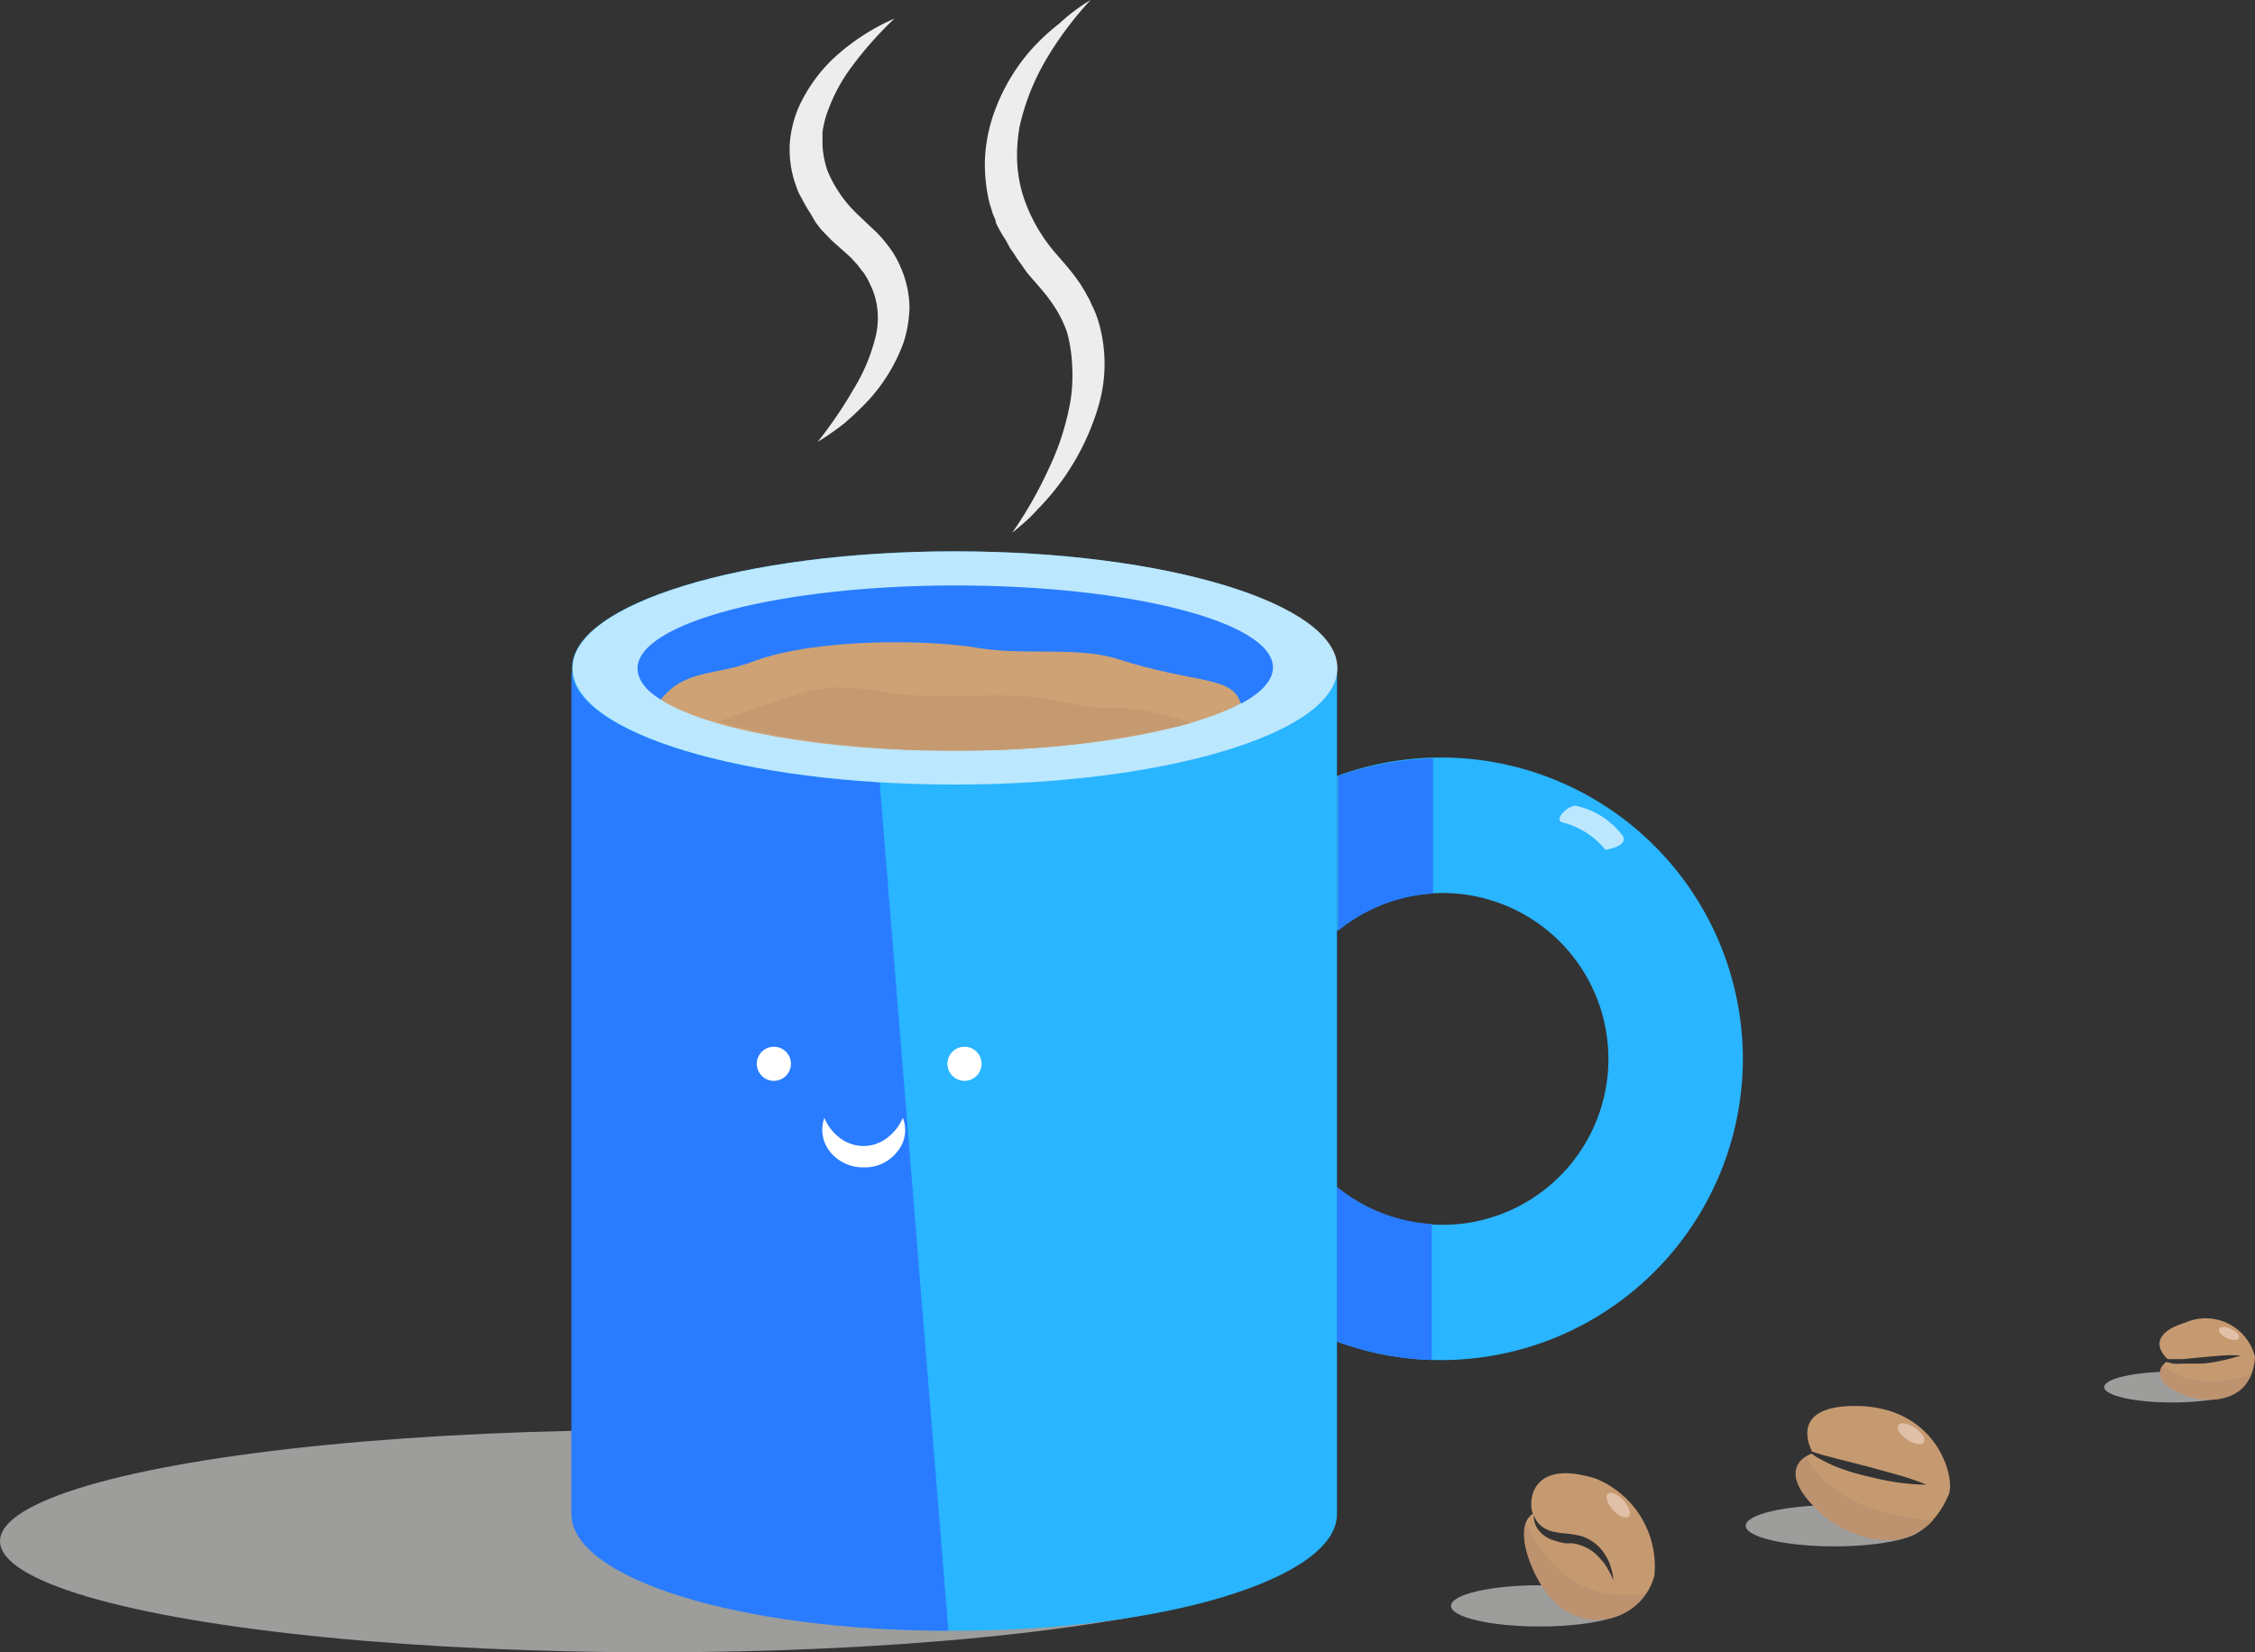 <svg xmlns="http://www.w3.org/2000/svg" viewBox="0 0 95.11 69.71"><rect x="0" y="0" width="95.11" height="69.71" fill="#333333" stroke="none"/><defs><style>.cls-1{fill:#9d9d9c;}.cls-2{fill:#29b5ff;}.cls-3{fill:#297cff;}.cls-4,.cls-8{fill:#fff;}.cls-4{opacity:0.68;isolation:isolate;}.cls-5{fill:#cea275;}.cls-6{fill:#c69a71;}.cls-7{fill:#bc926f;}.cls-9{fill:#e0c0a6;}.cls-10{fill:#ededed;}</style></defs><g id="레이어_2" data-name="레이어 2"><g id="레이어_1-2" data-name="레이어 1"><g id="coffee-5009730"><g id="그룹_35" data-name="그룹 35"><ellipse id="타원_15" data-name="타원 15" class="cls-1" cx="64.94" cy="67.75" rx="3.74" ry="0.87"/><ellipse id="타원_16" data-name="타원 16" class="cls-1" cx="77.37" cy="64.37" rx="3.74" ry="0.87"/><ellipse id="타원_17" data-name="타원 17" class="cls-1" cx="91.62" cy="58.52" rx="2.87" ry="0.65"/><ellipse id="타원_18" data-name="타원 18" class="cls-1" cx="27.59" cy="65.02" rx="27.59" ry="4.69"/><path id="패스_47" data-name="패스 47" class="cls-2" d="M56.39,28.2V63.88c0,2.7-7.22,4.92-16.13,4.92s-16.13-2.19-16.13-4.92V28.2h0c.06,2.71,7.26,4.88,16.13,4.88s16.06-2.17,16.13-4.88Z"/><path id="패스_48" data-name="패스 48" class="cls-3" d="M40,68.8c-8.81,0-15.9-2.21-15.9-4.92V28.2h0c0,2.37,5.64,4.35,13,4.8Z"/><path id="패스_49" data-name="패스 49" class="cls-2" d="M56.39,28.18v.05c-.07,2.7-7.26,4.87-16.13,4.87s-16.07-2.17-16.13-4.87v-.05c0-2.7,7.22-4.92,16.13-4.92S56.39,25.46,56.39,28.18Z"/><path id="패스_66" data-name="패스 66" class="cls-4" d="M56.41,28.18v.05c-.06,2.7-7.26,4.87-16.13,4.87s-16.07-2.17-16.13-4.87v-.05c0-2.7,7.22-4.92,16.13-4.92S56.41,25.46,56.41,28.18Z"/><path id="패스_50" data-name="패스 50" class="cls-3" d="M53.69,28.16c0,.55-.49,1.06-1.33,1.52-2-1.26-6.8-2.15-12.4-2.15-5.32,0-9.9.8-12.07,2-.66-.4-1-.86-1-1.33,0-1.92,6-3.5,13.4-3.5S53.69,26.24,53.69,28.16Z"/><path id="패스_51" data-name="패스 51" class="cls-5" d="M52.33,29.68c-2.17,1.16-6.75,2-12.07,2-5.59,0-10.39-.89-12.39-2.16,1-1.29,2.28-1,3.92-1.62,2.68-1,7.43-.91,9.42-.57s4.26-.07,5.95.48C50.43,28.86,52,28.5,52.33,29.68Z"/><path id="패스_52" data-name="패스 52" class="cls-6" d="M50.22,30.51a38.63,38.63,0,0,1-9.94,1.14,37.67,37.67,0,0,1-10-1.19c1-.38,2-.73,3.08-1.07A7.35,7.35,0,0,1,35,29a14.08,14.08,0,0,1,2.81.27c2.2.28,4.45-.15,6.63.26.51.1,1,.23,1.52.29s1.16,0,1.75.09A9.37,9.37,0,0,1,50.22,30.51Z"/><path id="패스_53" data-name="패스 53" class="cls-2" d="M73.51,44.67A12.73,12.73,0,0,1,56.39,56.6V50.08a7,7,0,1,0,0-10.81V32.74A12.73,12.73,0,0,1,73.51,44.67Z"/><path id="패스_54" data-name="패스 54" class="cls-3" d="M60.44,32V37.7a7,7,0,0,0-4,1.57V32.74A13,13,0,0,1,60.44,32Z"/><path id="패스_55" data-name="패스 55" class="cls-3" d="M56.39,50.08a7.06,7.06,0,0,0,4,1.56v5.74a12.76,12.76,0,0,1-4-.78Z"/><path id="패스_56" data-name="패스 56" class="cls-6" d="M67.3,62.38c-2.89-.9-2.83,1.17-2.64,1.48-1,.63.19,3.17,1,3.78a2.48,2.48,0,0,0,4.12-1.18A4,4,0,0,0,67.3,62.38Zm.78,4.4a2.11,2.11,0,0,0-.25-.55,1.77,1.77,0,0,0-.34-.47,1.75,1.75,0,0,0-.91-.59,1.18,1.18,0,0,0-.27-.06l-.29,0a3.35,3.35,0,0,1-.62-.17,1.3,1.3,0,0,1-.52-.4,1,1,0,0,1-.19-.62,1,1,0,0,0,.33.47,1.23,1.23,0,0,0,.49.23,3.72,3.72,0,0,0,.57.08,4.62,4.62,0,0,1,.63.11,1.84,1.84,0,0,1,1,.8,1.81,1.81,0,0,1,.25.59,1.46,1.46,0,0,1,.08.62Z"/><path id="패스_57" data-name="패스 57" class="cls-7" d="M64.37,64.24c-.36,1,.61,2.87,1.26,3.4a2.45,2.45,0,0,0,3.76-.4C66.54,67.66,65.09,65.82,64.37,64.24Z"/><path id="패스_58" data-name="패스 58" class="cls-6" d="M82.19,63.06c-1.33,3.1-4.42,1.67-5.32.84-2.05-1.83-.76-2.47-.45-2.57a1.69,1.69,0,0,0,.36.23c.2.11.4.21.61.3a9.36,9.36,0,0,0,1.27.4c.42.1.87.21,1.29.27a9.51,9.51,0,0,0,1.31.11A11.54,11.54,0,0,0,80,62.21l-1.27-.35-1.26-.32-.64-.17-.4-.13c-.16-.31-.9-2,2-1.92C81.76,59.43,82.48,62.4,82.19,63.06Z"/><path id="패스_59" data-name="패스 59" class="cls-7" d="M81.53,64.14c-1.5,1.64-3.86.48-4.64-.22-1.67-1.49-1.12-2.19-.7-2.47C76.82,62.64,78.26,63.9,81.53,64.14Z"/><path id="패스_60" data-name="패스 60" class="cls-6" d="M95.11,57.25c-.13,2.11-2.24,1.92-2.94,1.63-1.58-.64-1-1.29-.8-1.42l.27.07a3,3,0,0,0,.43,0c.27,0,.55,0,.82,0a5.6,5.6,0,0,0,.82-.13,7.23,7.23,0,0,0,.8-.21,5.65,5.65,0,0,0-.82,0l-.8.07-.8.08-.4,0-.26,0c-.17-.14-1-1,.74-1.54A2.14,2.14,0,0,1,95.11,57.25Z"/><path id="패스_61" data-name="패스 61" class="cls-7" d="M94.94,58c-.53,1.29-2.18,1.12-2.77.87-1.29-.53-1.14-1-.93-1.29C91.85,58.16,93,58.58,94.94,58Z"/><circle id="타원_19" data-name="타원 19" class="cls-8" cx="32.64" cy="44.88" r="0.72"/><circle id="타원_20" data-name="타원 20" class="cls-8" cx="40.68" cy="44.88" r="0.72"/><path id="패스_62" data-name="패스 62" class="cls-8" d="M38.08,47.16a1.41,1.41,0,0,1-.23,1.42,1.72,1.72,0,0,1-1.41.67A1.79,1.79,0,0,1,35,48.58a1.48,1.48,0,0,1-.23-1.42,2,2,0,0,0,.74.91,1.63,1.63,0,0,0,1.82,0A2.1,2.1,0,0,0,38.08,47.16Z"/><path id="패스_63" data-name="패스 63" class="cls-4" d="M65.89,34.69c-.36-.11.21-.68.55-.7a3.35,3.35,0,0,1,2,1.27c.26.46-.73.59-.73.59a3.41,3.41,0,0,0-1.84-1.16"/><ellipse id="타원_21" data-name="타원 21" class="cls-9" cx="68.25" cy="63.5" rx="0.3" ry="0.65" transform="translate(-24.97 62.94) rotate(-42.59)"/><ellipse id="타원_22" data-name="타원 22" class="cls-9" cx="80.6" cy="60.48" rx="0.3" ry="0.65" transform="translate(-14.44 93.97) rotate(-56.29)"/><ellipse id="타원_23" data-name="타원 23" class="cls-9" cx="94.02" cy="56.26" rx="0.21" ry="0.46" transform="translate(3.84 118.5) rotate(-65.51)"/><path id="패스_64" data-name="패스 64" class="cls-10" d="M37.73.78a15.33,15.33,0,0,0-1.78,2A7.15,7.15,0,0,0,34.81,5a5.78,5.78,0,0,0-.12.57c0,.09,0,.19,0,.28v.27a4,4,0,0,0,.21,1.08,5.36,5.36,0,0,0,1.33,1.9l.46.44.27.25.26.28a7,7,0,0,1,.46.61,4.84,4.84,0,0,1,.36.72,4.35,4.35,0,0,1,.32,1.56,5.21,5.21,0,0,1-.26,1.52,7.35,7.35,0,0,1-1.49,2.43,13.17,13.17,0,0,1-1,.95,11.16,11.16,0,0,1-1.12.78A18.26,18.26,0,0,0,36,16.42a7.72,7.72,0,0,0,.95-2.3A3.36,3.36,0,0,0,37,13a3.06,3.06,0,0,0-.3-1l-.06-.13-.06-.12-.15-.24c-.13-.14-.21-.29-.36-.44l-.19-.21-.21-.19-.53-.47c-.17-.16-.34-.35-.51-.52l-.23-.3L34.18,9a6.24,6.24,0,0,1-.38-.66A2,2,0,0,1,33.63,8l-.13-.38a4.55,4.55,0,0,1-.19-1.56,4.84,4.84,0,0,1,.36-1.5,6.57,6.57,0,0,1,1.71-2.3A9.27,9.27,0,0,1,37.73.78Z"/><path id="패스_65" data-name="패스 65" class="cls-10" d="M46,0A14.47,14.47,0,0,0,44.1,2.55,9.73,9.73,0,0,0,43,5.36a7,7,0,0,0-.1,1.44,5.94,5.94,0,0,0,.23,1.39,7,7,0,0,0,1.39,2.49l.51.59.27.34.26.36.23.38c.06.13.15.25.21.4s.13.27.19.42.11.3.15.43a6.31,6.31,0,0,1,0,3.5,10.38,10.38,0,0,1-2.47,4.28c-.19.2-.38.41-.57.58s-.4.35-.61.52a17.61,17.61,0,0,0,1.56-2.74,10.92,10.92,0,0,0,.91-2.89,7,7,0,0,0,.06-1.44A6.27,6.27,0,0,0,45,14a5.14,5.14,0,0,0-.64-1.23l-.21-.29-.23-.28-.53-.61c-.09-.11-.17-.22-.25-.34l-.25-.35a3.75,3.75,0,0,0-.24-.36,3.59,3.59,0,0,1-.21-.38A5.87,5.87,0,0,1,42,9.39c0-.14-.1-.27-.14-.42l-.13-.42a7.06,7.06,0,0,1-.19-1.77,6.74,6.74,0,0,1,.29-1.73,8.15,8.15,0,0,1,1.65-2.94A9.08,9.08,0,0,1,44.67,1,7.94,7.94,0,0,1,46,0Z"/></g></g></g></g></svg>